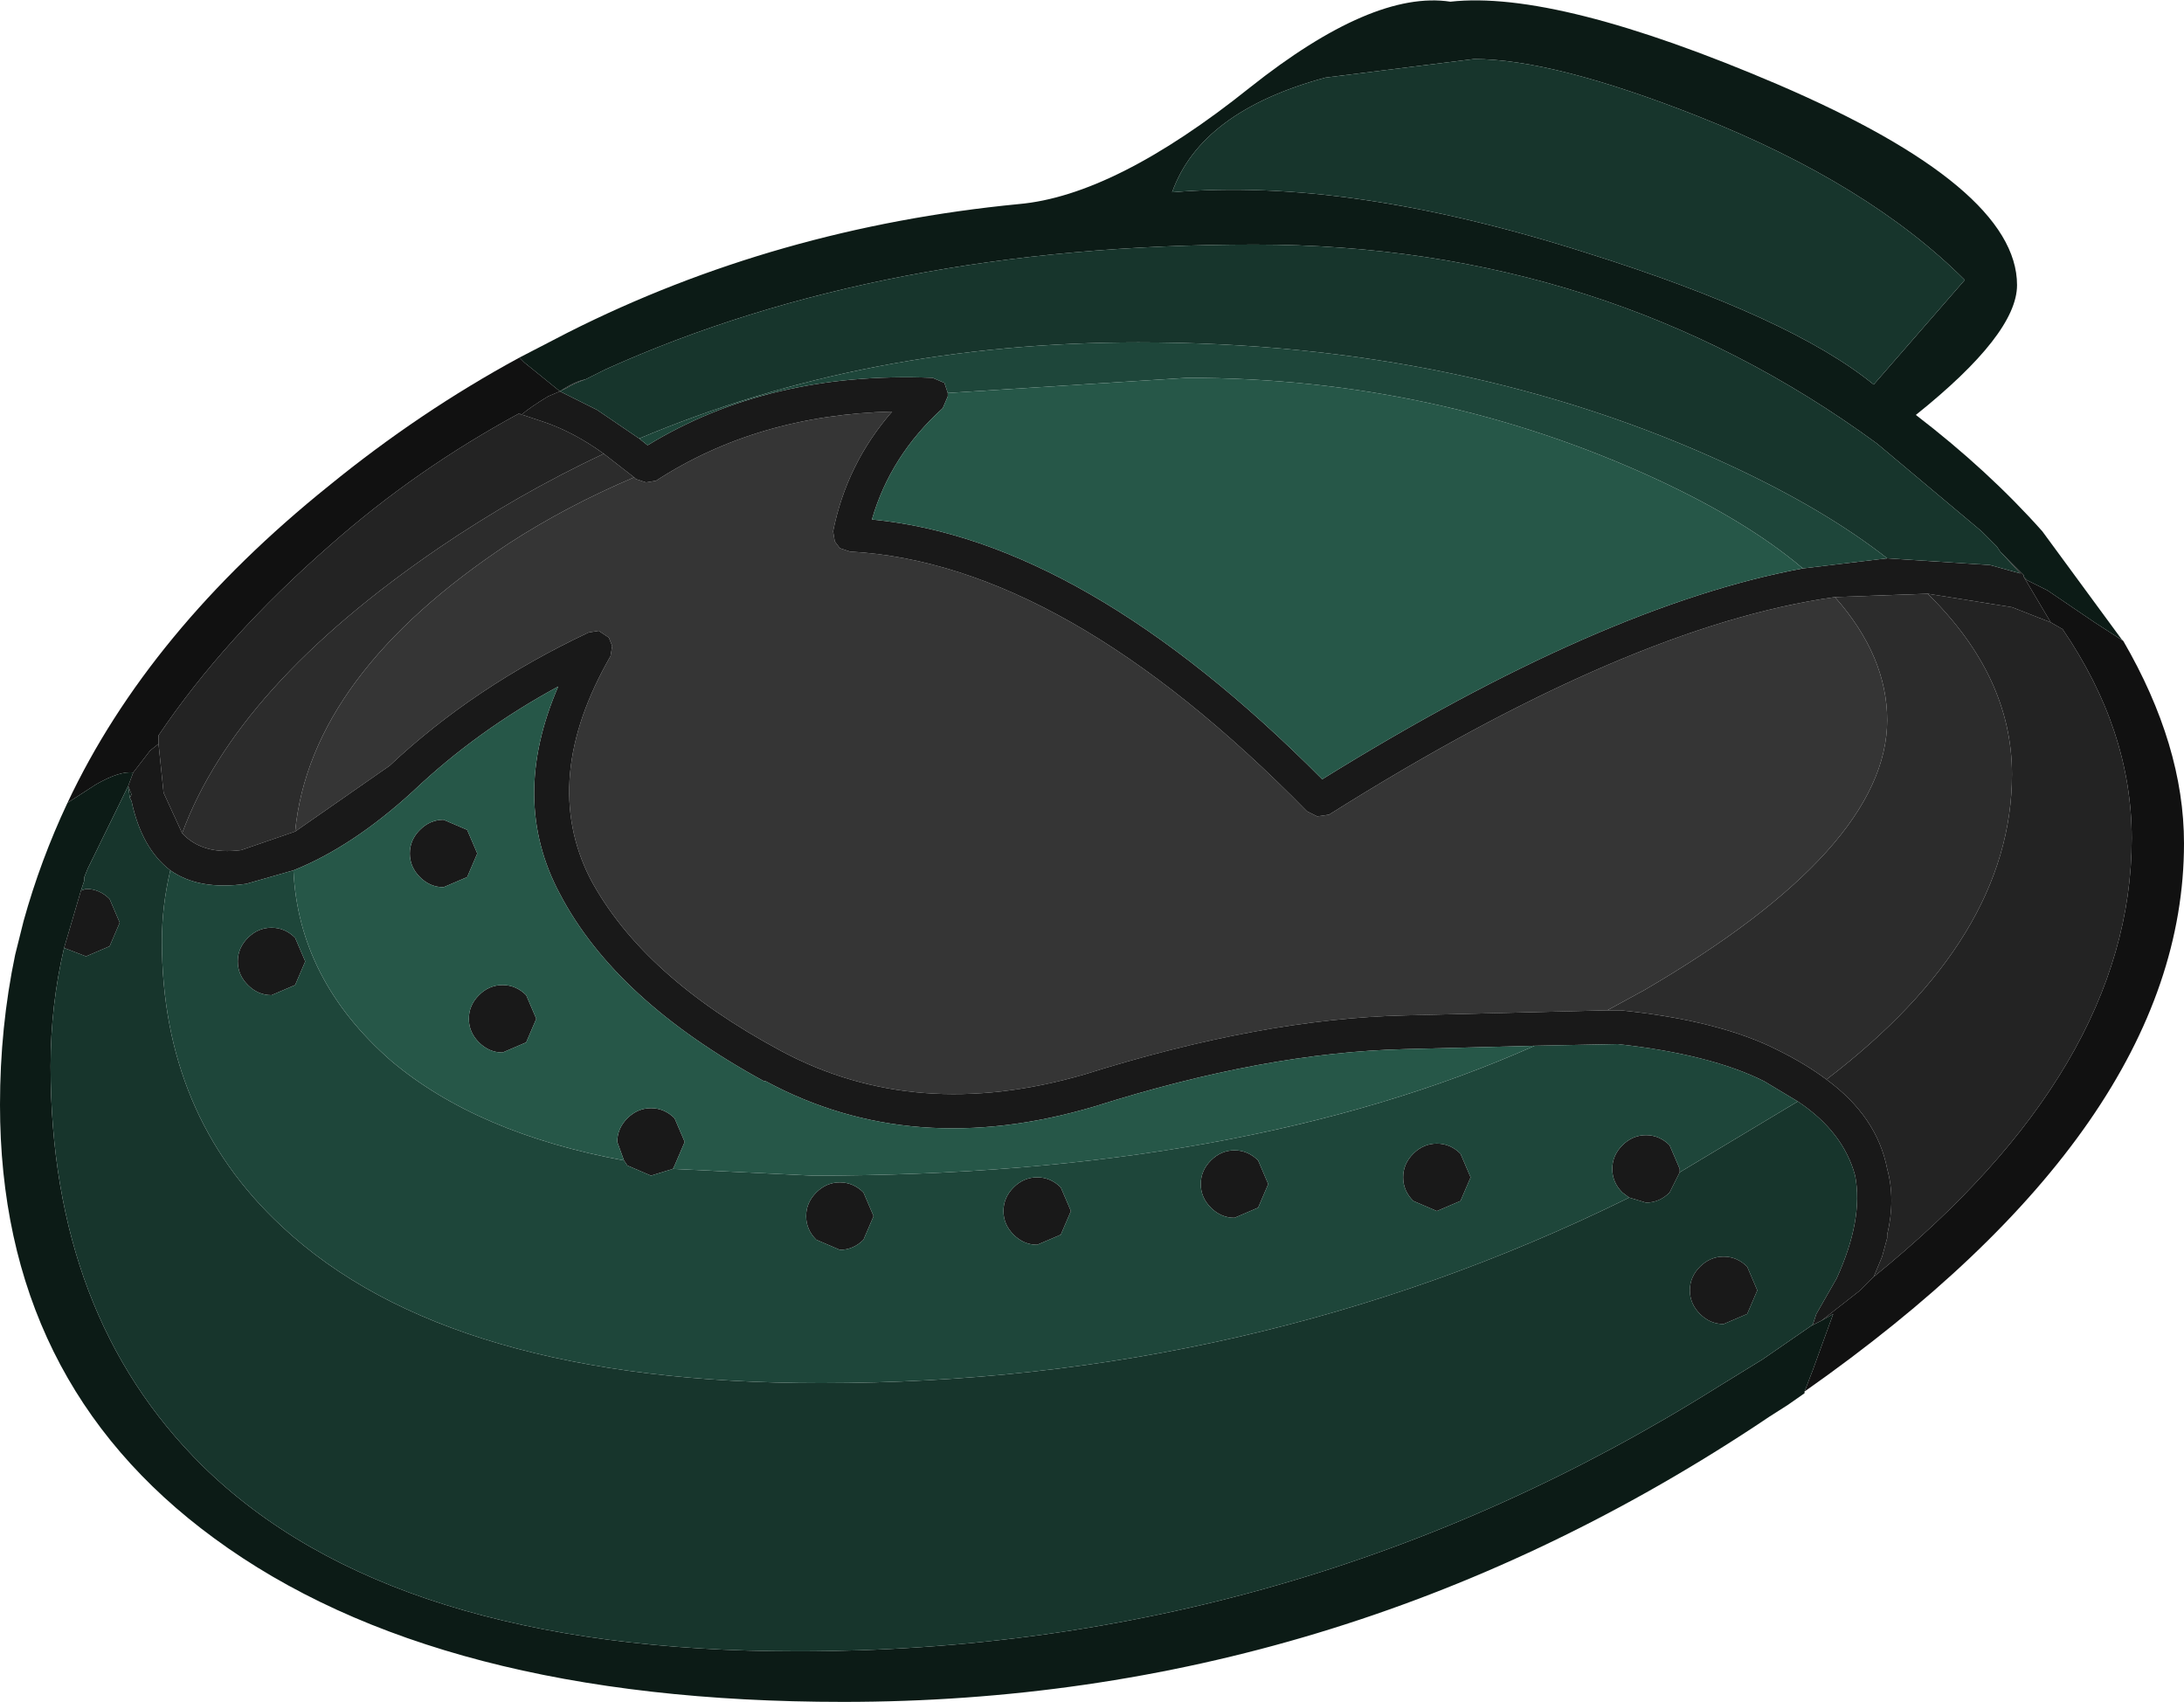 <?xml version="1.0" encoding="UTF-8" standalone="no"?>
<svg xmlns:ffdec="https://www.free-decompiler.com/flash" xmlns:xlink="http://www.w3.org/1999/xlink" ffdec:objectType="shape" height="50.45px" width="64.75px" xmlns="http://www.w3.org/2000/svg">
  <g transform="matrix(1.0, 0.0, 0.0, 1.0, 0.35, 6.45)">
    <path d="M47.3 23.5 L41.3 23.65 Q37.05 23.75 31.8 25.4 26.8 26.85 22.8 24.7 18.7 22.5 17.15 19.6 15.65 16.65 17.75 13.0 L17.8 12.7 17.7 12.45 17.4 12.25 17.1 12.3 Q13.7 13.9 11.2 16.25 L8.4 18.2 Q8.85 13.55 14.75 9.65 16.45 8.55 18.45 7.7 L18.5 7.75 18.8 7.85 19.1 7.8 Q22.1 5.85 26.1 5.75 24.75 7.3 24.35 9.3 L24.4 9.6 24.55 9.8 24.85 9.9 Q31.2 10.25 38.4 17.6 L38.7 17.75 39.05 17.7 Q47.95 12.1 54.05 11.25 55.6 13.0 55.6 14.9 55.6 18.7 48.4 22.9 L47.3 23.5" fill="#353535" fill-rule="evenodd" stroke="none"/>
    <path d="M54.05 11.25 L56.8 11.15 Q59.3 13.6 59.3 16.5 59.3 21.35 53.8 25.55 53.2 25.1 52.4 24.7 50.65 23.8 47.7 23.5 L47.65 23.5 47.3 23.5 48.4 22.9 Q55.6 18.7 55.6 14.9 55.6 13.0 54.05 11.25 M8.4 18.2 L6.8 18.75 Q5.65 18.9 5.05 18.25 6.65 13.9 12.65 9.8 15.0 8.2 17.55 7.0 L18.45 7.7 Q16.45 8.55 14.75 9.65 8.85 13.55 8.4 18.2" fill="#2c2c2c" fill-rule="evenodd" stroke="none"/>
    <path d="M60.45 12.0 L60.8 12.2 Q62.85 15.2 62.85 18.4 62.85 25.2 55.2 31.4 L55.45 30.8 55.6 30.25 55.6 30.15 Q55.85 29.1 55.6 28.2 55.3 26.65 53.8 25.55 59.3 21.35 59.3 16.5 59.3 13.6 56.8 11.15 L59.3 11.55 60.45 12.0 M5.05 18.25 L4.5 17.05 4.35 15.6 4.35 15.35 Q6.3 12.45 9.45 9.7 12.0 7.45 15.05 5.8 L15.1 5.85 15.15 5.85 15.75 6.05 Q16.65 6.35 17.55 7.0 15.0 8.2 12.65 9.8 6.65 13.9 5.05 18.25" fill="#232323" fill-rule="evenodd" stroke="none"/>
    <path d="M16.25 5.15 Q16.7 4.85 17.0 4.8 16.7 4.9 16.45 5.05 L16.25 5.15 17.35 5.7 18.6 6.55 18.85 6.75 Q22.45 4.55 27.3 4.75 L27.65 4.9 27.75 5.2 27.75 5.3 27.6 5.65 Q26.05 7.05 25.5 8.95 31.8 9.55 38.85 16.65 47.15 11.5 53.1 10.4 L55.6 10.1 58.65 10.3 59.55 10.55 58.95 9.9 59.65 10.6 59.65 10.65 60.45 12.0 59.3 11.55 56.8 11.15 54.05 11.25 Q47.95 12.1 39.05 17.7 L38.7 17.75 38.4 17.6 Q31.2 10.25 24.85 9.9 L24.55 9.8 24.4 9.6 24.35 9.3 Q24.75 7.3 26.1 5.75 22.1 5.85 19.1 7.8 L18.8 7.85 18.5 7.75 18.45 7.7 17.55 7.0 Q16.65 6.35 15.75 6.05 L15.15 5.85 15.1 5.85 Q15.4 5.6 15.9 5.3 L16.25 5.15 M55.45 30.8 L55.2 31.4 54.8 31.8 53.65 32.7 53.35 32.85 53.4 32.8 53.5 32.5 54.1 31.45 Q54.9 29.7 54.65 28.4 54.3 27.1 52.95 26.2 L51.95 25.6 Q50.35 24.8 47.6 24.5 L45.15 24.55 41.3 24.65 Q37.15 24.75 32.1 26.35 26.7 27.95 22.35 25.6 L22.3 25.6 Q17.9 23.2 16.25 20.05 14.75 17.25 16.2 13.9 13.8 15.2 11.9 17.0 10.1 18.65 8.35 19.35 L6.95 19.75 Q5.55 19.95 4.7 19.35 3.85 18.7 3.55 17.3 L3.5 17.2 3.55 17.1 3.45 16.85 3.6 16.45 4.1 15.8 4.35 15.6 4.5 17.05 5.05 18.25 Q5.65 18.9 6.8 18.75 L8.4 18.2 11.2 16.25 Q13.7 13.9 17.1 12.3 L17.4 12.25 17.7 12.45 17.8 12.7 17.75 13.0 Q15.65 16.65 17.15 19.6 18.7 22.5 22.8 24.7 26.8 26.85 31.8 25.4 37.05 23.75 41.3 23.65 L47.3 23.5 47.65 23.5 47.7 23.5 Q50.65 23.8 52.4 24.7 53.2 25.1 53.8 25.55 55.3 26.65 55.6 28.2 55.85 29.1 55.6 30.15 L55.6 30.25 55.45 30.8 M18.15 27.95 L17.95 27.4 Q17.95 27.0 18.25 26.7 18.55 26.4 18.95 26.4 19.35 26.4 19.65 26.7 L19.95 27.4 19.65 28.1 19.6 28.2 18.95 28.4 18.25 28.1 18.15 27.95 M51.75 31.8 L51.45 32.5 50.75 32.8 Q50.35 32.8 50.05 32.5 49.75 32.2 49.75 31.8 49.75 31.4 50.05 31.1 50.35 30.8 50.75 30.8 51.15 30.8 51.45 31.1 L51.75 31.8 M1.55 21.65 L2.05 19.95 2.2 19.9 Q2.6 19.9 2.9 20.2 L3.2 20.9 2.9 21.6 2.2 21.9 1.55 21.65 M47.95 29.05 L47.75 28.9 Q47.45 28.6 47.45 28.2 47.45 27.8 47.75 27.5 48.05 27.2 48.45 27.2 48.85 27.2 49.15 27.5 L49.45 28.2 49.45 28.3 49.15 28.9 Q48.85 29.2 48.45 29.2 L47.95 29.05 M43.25 28.45 L42.95 29.15 42.25 29.45 41.55 29.15 Q41.25 28.85 41.25 28.45 41.25 28.05 41.55 27.75 41.85 27.45 42.25 27.45 42.65 27.45 42.95 27.75 L43.25 28.45 M8.7 22.05 L8.4 22.75 7.7 23.05 Q7.3 23.05 7.0 22.75 6.7 22.45 6.7 22.05 6.7 21.65 7.0 21.35 7.3 21.05 7.7 21.05 8.1 21.05 8.4 21.35 L8.7 22.05 M13.8 18.85 L13.5 19.55 12.8 19.85 Q12.4 19.85 12.1 19.55 11.8 19.25 11.8 18.85 11.8 18.45 12.1 18.15 12.4 17.85 12.8 17.85 L13.5 18.15 13.8 18.85 M15.55 23.75 L15.25 24.45 14.55 24.75 Q14.15 24.75 13.85 24.45 13.55 24.15 13.55 23.75 13.55 23.35 13.85 23.05 14.15 22.75 14.55 22.75 14.95 22.75 15.25 23.05 L15.55 23.75 M37.25 28.65 L36.95 29.35 36.25 29.65 Q35.85 29.65 35.55 29.35 35.25 29.05 35.25 28.65 35.25 28.25 35.55 27.95 35.85 27.65 36.25 27.65 36.65 27.65 36.95 27.95 L37.25 28.65 M31.4 29.45 L31.1 30.15 30.4 30.45 Q30.0 30.45 29.7 30.15 29.4 29.85 29.4 29.45 29.4 29.05 29.7 28.75 30.0 28.45 30.4 28.45 30.8 28.45 31.1 28.75 L31.4 29.45 M25.55 29.6 L25.25 30.3 Q24.95 30.6 24.55 30.6 L23.85 30.3 Q23.55 30.0 23.55 29.6 23.55 29.2 23.85 28.9 24.15 28.6 24.55 28.6 24.95 28.6 25.25 28.9 L25.55 29.6" fill="#191919" fill-rule="evenodd" stroke="none"/>
    <path d="M15.05 4.15 L15.2 4.3 16.25 5.15 15.9 5.3 Q15.4 5.6 15.1 5.85 L15.05 5.8 Q12.0 7.45 9.45 9.7 6.3 12.45 4.35 15.35 L4.35 15.6 4.1 15.8 3.6 16.45 Q3.2 16.4 2.5 16.8 L1.65 17.35 Q4.05 12.25 9.4 7.95 12.1 5.75 15.05 4.15 M59.65 10.65 L59.75 10.75 60.35 11.05 61.75 12.0 62.6 12.55 Q64.4 15.65 64.4 18.55 64.4 26.9 53.15 34.8 L53.4 34.15 54.0 32.5 53.65 32.7 54.8 31.8 55.2 31.4 55.45 30.8 55.2 31.4 Q62.85 25.2 62.85 18.4 62.85 15.2 60.8 12.2 L60.45 12.0 59.65 10.65" fill="#111111" fill-rule="evenodd" stroke="none"/>
    <path d="M38.95 -4.15 Q35.25 -3.15 34.4 -0.75 39.65 -1.2 46.7 1.05 52.75 2.95 55.2 4.95 L57.9 1.85 Q55.05 -1.0 50.0 -3.0 45.7 -4.7 43.35 -4.7 L38.95 -4.15 M15.05 4.15 L16.5 3.4 Q22.65 0.3 29.85 -0.4 32.7 -0.65 36.7 -3.85 40.35 -6.75 42.65 -6.4 45.8 -6.75 52.35 -3.95 59.45 -0.9 59.45 2.0 59.45 3.45 56.45 5.85 58.6 7.5 60.2 9.3 L62.55 12.5 62.6 12.55 61.75 12.0 60.35 11.05 59.75 10.75 59.65 10.65 59.65 10.6 58.95 9.9 58.85 9.75 58.4 9.3 55.3 6.7 Q47.25 0.8 36.85 0.8 25.8 0.8 17.6 4.5 L17.0 4.8 Q16.7 4.85 16.25 5.15 L15.2 4.3 15.05 4.15 M53.15 34.8 L53.15 34.85 52.65 35.2 52.1 35.55 51.65 35.85 Q39.25 44.0 24.65 44.0 12.6 44.0 6.0 39.15 -0.35 34.5 -0.35 26.3 -0.35 24.0 0.1 21.85 L0.35 20.85 Q0.85 19.05 1.65 17.35 L2.5 16.8 Q3.2 16.4 3.6 16.45 L3.45 16.85 3.55 17.1 3.5 17.2 3.45 16.85 2.25 19.3 2.15 19.55 2.15 19.65 2.05 19.95 1.55 21.65 Q1.15 23.35 1.15 25.15 1.15 32.55 5.65 37.0 11.25 42.5 23.3 42.5 38.1 42.5 50.6 34.65 L51.9 33.85 53.35 32.85 53.65 32.7 54.0 32.5 53.4 34.15 53.15 34.8" fill="#0c1b16" fill-rule="evenodd" stroke="none"/>
    <path d="M38.95 -4.15 L43.35 -4.7 Q45.7 -4.7 50.0 -3.0 55.05 -1.0 57.9 1.85 L55.2 4.95 Q52.75 2.95 46.7 1.05 39.65 -1.2 34.4 -0.75 35.25 -3.15 38.95 -4.15 M17.0 4.8 L17.6 4.5 Q25.8 0.8 36.85 0.8 47.25 0.8 55.3 6.7 L58.4 9.3 58.85 9.75 58.95 9.9 59.55 10.55 58.65 10.3 55.6 10.1 Q53.75 8.65 50.95 7.35 43.1 3.7 33.4 3.7 25.35 3.7 18.6 6.55 L17.35 5.7 16.25 5.15 16.45 5.05 Q16.7 4.9 17.0 4.8 M52.95 26.2 Q54.3 27.1 54.65 28.4 54.9 29.7 54.1 31.45 L53.5 32.5 53.4 32.8 53.35 32.85 51.9 33.85 50.6 34.65 Q38.1 42.5 23.3 42.5 11.25 42.5 5.65 37.0 1.15 32.55 1.15 25.15 1.15 23.35 1.55 21.65 L2.2 21.9 2.9 21.6 3.2 20.9 2.9 20.2 Q2.6 19.9 2.2 19.9 L2.05 19.95 2.15 19.65 2.15 19.55 2.25 19.3 3.45 16.85 3.5 17.2 3.55 17.3 Q3.85 18.7 4.7 19.35 4.45 20.4 4.45 21.45 4.45 26.6 8.0 29.9 12.95 34.55 24.0 34.55 36.75 34.55 47.85 29.1 L47.95 29.05 48.45 29.2 Q48.85 29.2 49.15 28.9 L49.45 28.3 52.95 26.2 M51.75 31.8 L51.45 31.1 Q51.15 30.8 50.75 30.8 50.35 30.8 50.05 31.1 49.75 31.4 49.75 31.8 49.75 32.2 50.05 32.5 50.35 32.8 50.75 32.8 L51.45 32.5 51.75 31.8" fill="#17352c" fill-rule="evenodd" stroke="none"/>
    <path d="M18.6 6.55 Q25.35 3.7 33.4 3.7 43.1 3.7 50.95 7.35 53.75 8.65 55.6 10.1 L53.1 10.4 Q51.45 9.0 48.75 7.75 42.25 4.75 34.85 4.75 L27.75 5.2 27.65 4.9 27.3 4.75 Q22.45 4.55 18.85 6.75 L18.6 6.55 M45.15 24.55 L47.6 24.5 Q50.35 24.8 51.95 25.6 L52.95 26.2 49.45 28.3 49.45 28.2 49.15 27.5 Q48.85 27.2 48.45 27.2 48.05 27.2 47.75 27.5 47.45 27.8 47.45 28.2 47.45 28.6 47.75 28.9 L47.95 29.05 47.85 29.1 Q36.75 34.55 24.0 34.55 12.95 34.55 8.0 29.9 4.45 26.6 4.45 21.45 4.45 20.4 4.7 19.35 5.55 19.95 6.95 19.75 L8.35 19.35 Q8.5 22.6 11.25 25.0 13.8 27.15 18.15 27.95 L18.25 28.1 18.95 28.4 19.6 28.2 23.75 28.4 Q36.5 28.4 45.15 24.55 M43.25 28.45 L42.95 27.75 Q42.65 27.45 42.25 27.45 41.85 27.45 41.55 27.75 41.25 28.05 41.25 28.45 41.25 28.85 41.55 29.15 L42.25 29.45 42.95 29.15 43.25 28.45 M8.7 22.05 L8.4 21.35 Q8.1 21.05 7.7 21.05 7.3 21.05 7.0 21.35 6.7 21.65 6.7 22.05 6.7 22.45 7.0 22.75 7.3 23.05 7.7 23.05 L8.4 22.75 8.7 22.05 M25.55 29.6 L25.25 28.9 Q24.95 28.6 24.55 28.6 24.15 28.6 23.85 28.9 23.55 29.2 23.55 29.6 23.55 30.0 23.85 30.3 L24.55 30.6 Q24.95 30.6 25.25 30.3 L25.55 29.6 M31.4 29.45 L31.1 28.75 Q30.8 28.45 30.4 28.45 30.0 28.45 29.7 28.75 29.4 29.05 29.4 29.45 29.4 29.85 29.7 30.15 30.0 30.45 30.4 30.45 L31.1 30.15 31.4 29.45 M37.25 28.65 L36.95 27.95 Q36.65 27.65 36.25 27.65 35.85 27.65 35.55 27.95 35.25 28.25 35.25 28.65 35.25 29.05 35.55 29.35 35.85 29.65 36.25 29.65 L36.95 29.35 37.25 28.65" fill="#1e463a" fill-rule="evenodd" stroke="none"/>
    <path d="M53.1 10.4 Q47.15 11.5 38.85 16.65 31.8 9.55 25.5 8.95 26.05 7.05 27.6 5.65 L27.75 5.3 27.75 5.2 34.85 4.75 Q42.25 4.75 48.75 7.75 51.45 9.0 53.1 10.4 M8.35 19.35 Q10.1 18.65 11.9 17.0 13.8 15.2 16.2 13.9 14.75 17.25 16.25 20.05 17.9 23.2 22.3 25.6 L22.35 25.6 Q26.7 27.95 32.1 26.35 37.15 24.75 41.3 24.65 L45.15 24.55 Q36.5 28.4 23.75 28.4 L19.6 28.2 19.65 28.1 19.95 27.4 19.65 26.7 Q19.35 26.4 18.95 26.4 18.55 26.4 18.25 26.7 17.95 27.0 17.95 27.4 L18.15 27.95 Q13.8 27.15 11.25 25.0 8.5 22.6 8.35 19.35 M15.55 23.75 L15.25 23.05 Q14.95 22.75 14.55 22.75 14.15 22.75 13.85 23.05 13.55 23.35 13.55 23.75 13.55 24.15 13.85 24.45 14.15 24.75 14.55 24.75 L15.25 24.45 15.55 23.75 M13.8 18.85 L13.5 18.15 12.8 17.85 Q12.4 17.85 12.1 18.15 11.8 18.45 11.8 18.85 11.8 19.25 12.1 19.55 12.4 19.85 12.8 19.85 L13.5 19.55 13.8 18.85" fill="#265748" fill-rule="evenodd" stroke="none"/>
  </g>
</svg>

